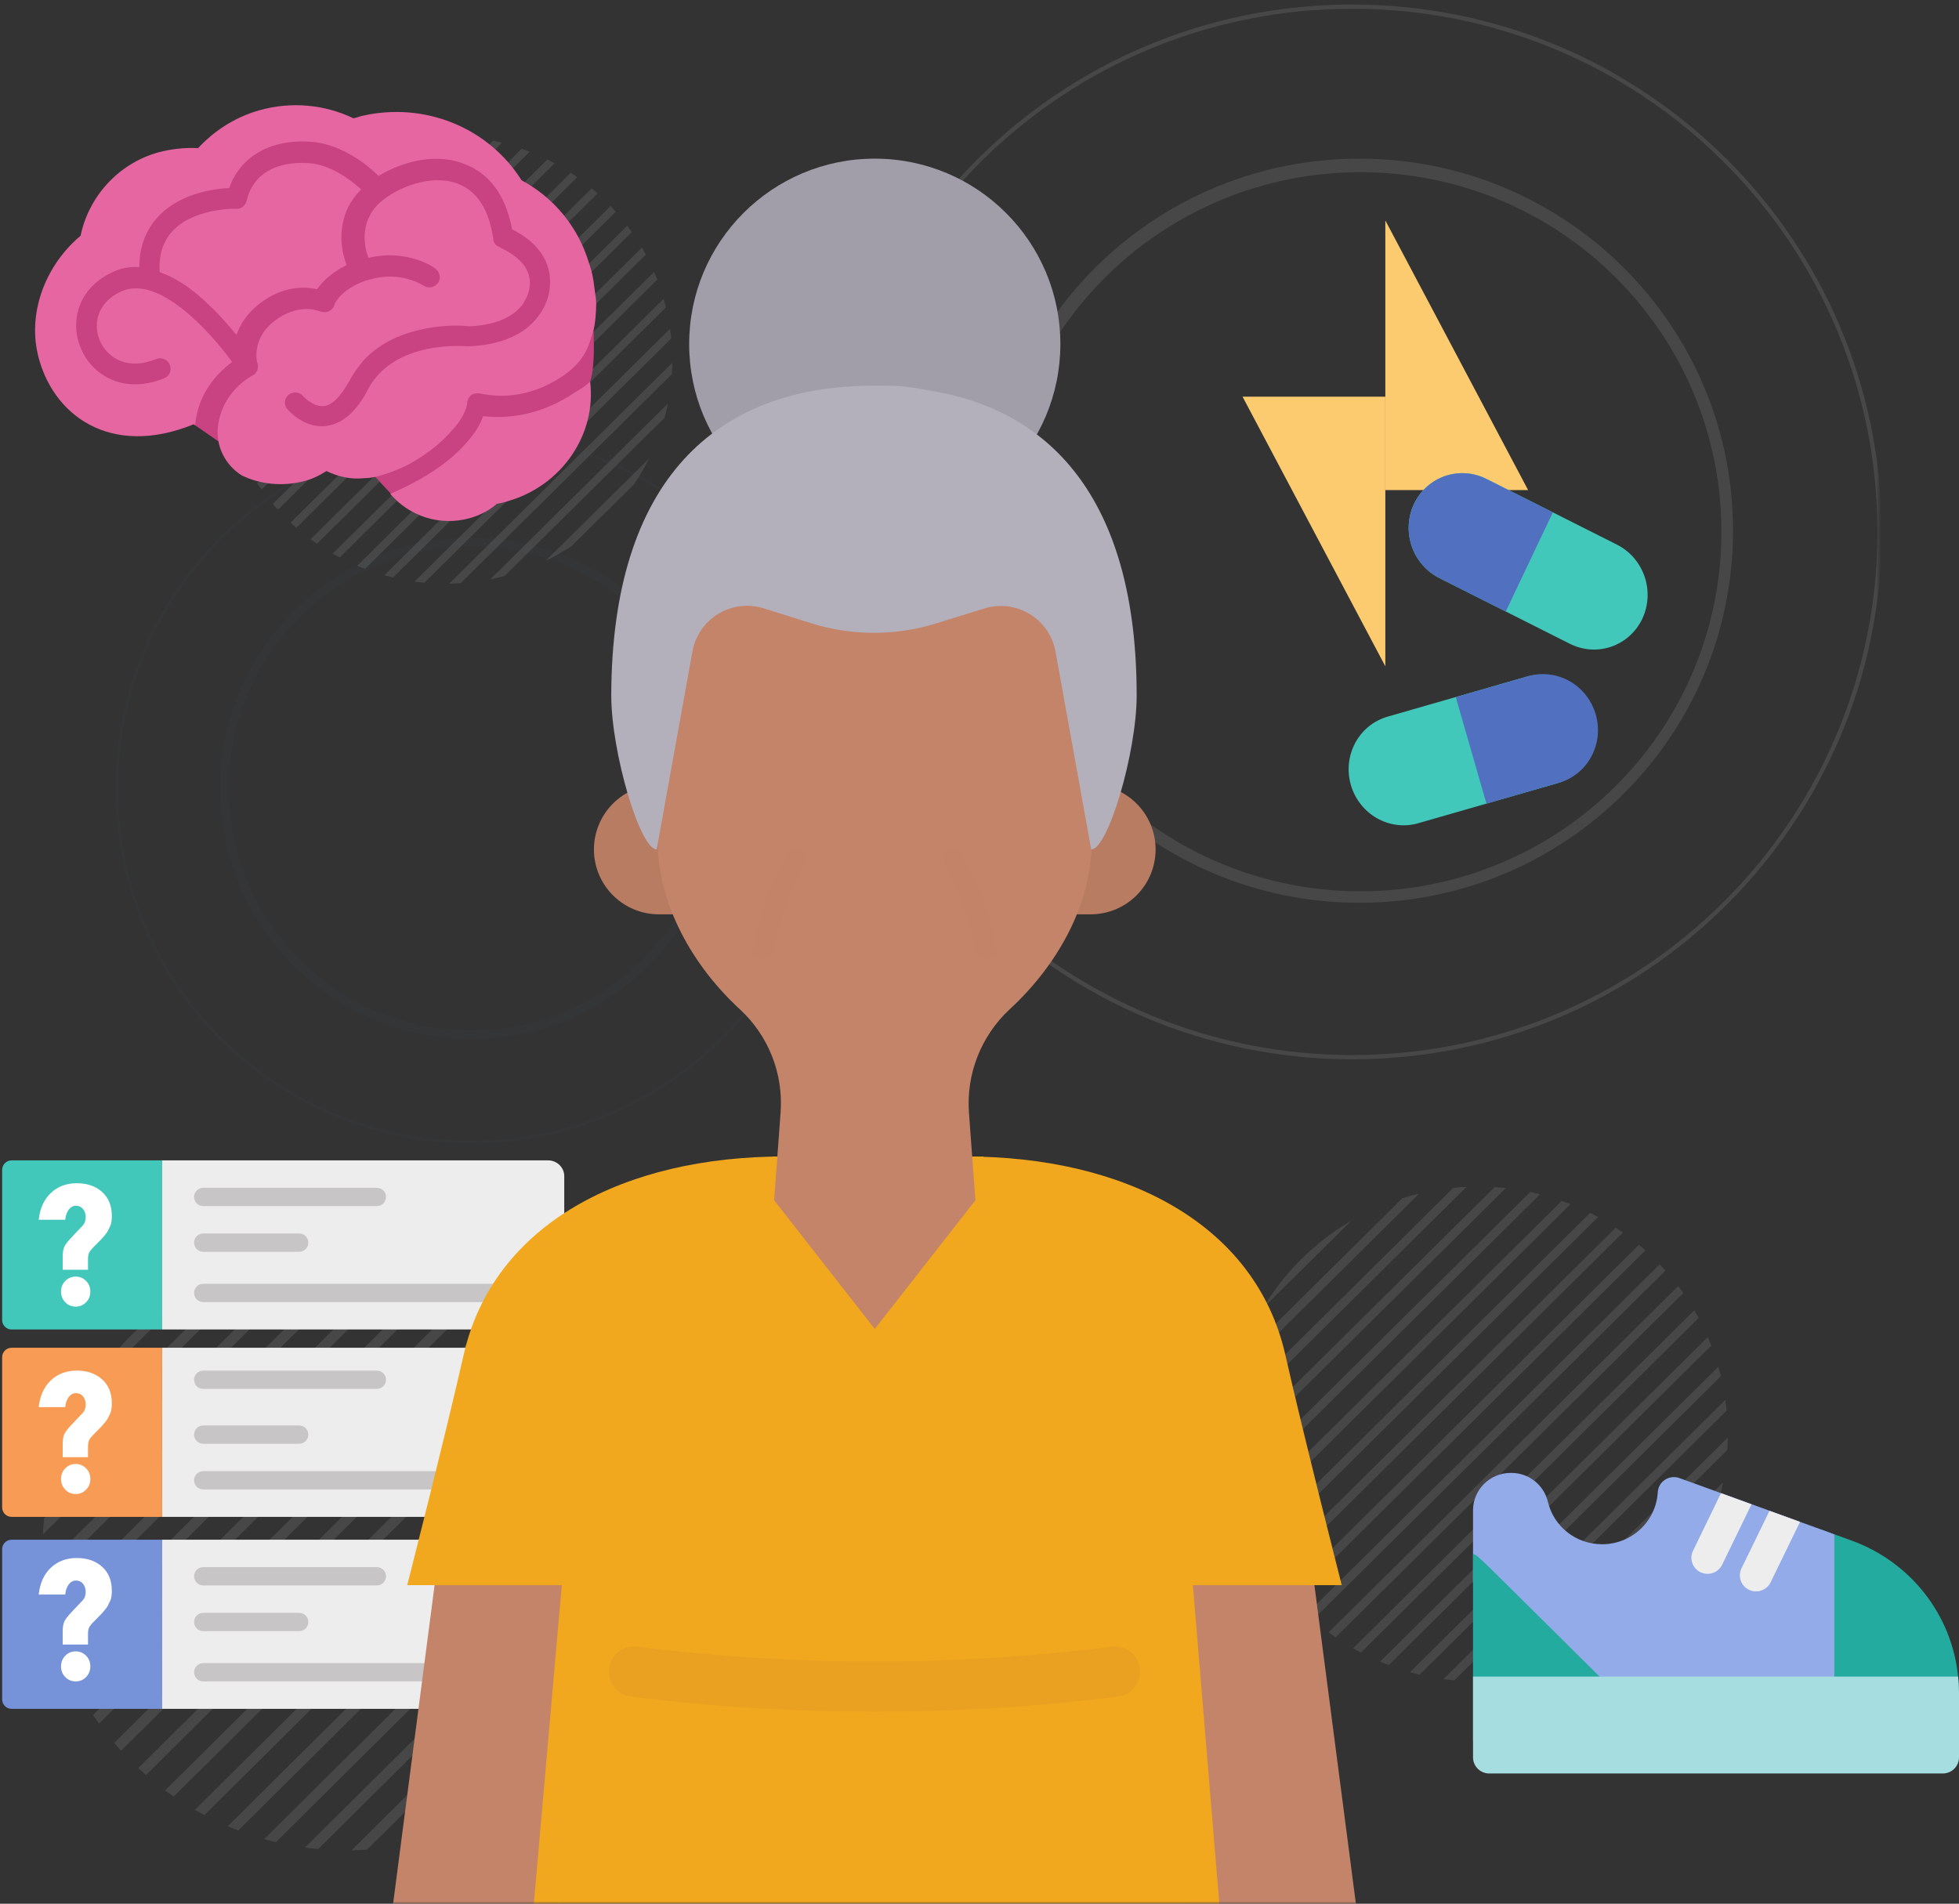 <svg width="391" height="380" viewBox="0 0 391 380" fill="none" xmlns="http://www.w3.org/2000/svg">
<rect x="0" y="0" width="391" height="380" fill="#333333" stroke="none"/>
<path fill-rule="evenodd" clip-rule="evenodd" d="M0 0V53.824H28.5L0 0Z" transform="translate(276.5 44)" fill="#FCCB6F"/>
<path fill-rule="evenodd" clip-rule="evenodd" d="M0 0L28.5 53.824V0H0Z" transform="translate(248 79.176)" fill="#FCCB6F"/>
<mask id="mask0" mask-type="alpha" maskUnits="userSpaceOnUse" x="-5" y="0" width="380" height="380">
<rect width="380" height="380" transform="translate(-5)" fill="#C4C4C4"/>
</mask>
<g mask="url(#mask0)">
<g opacity="0.1">
<path fill-rule="evenodd" clip-rule="evenodd" d="M50.083 0C22.422 0.006 0.002 22.39 0 50.002C0.002 77.613 22.422 99.997 50.083 100.003C77.746 100.001 100.17 77.616 100.172 50.002C100.172 22.386 77.746 0 50.083 0ZM1.692 50.002C1.675 37.184 6.777 24.888 15.869 15.837C24.936 6.762 37.254 1.668 50.094 1.686C62.934 1.668 75.252 6.761 84.319 15.837C93.411 24.888 98.513 37.184 98.495 50.002C98.513 62.819 93.41 75.115 84.319 84.166C75.252 93.242 62.934 98.335 50.094 98.317C37.254 98.335 24.936 93.242 15.869 84.166C6.777 75.115 1.675 62.819 1.692 50.002Z" transform="translate(43.945 107.374)" fill="#41495A"/>
<path fill-rule="evenodd" clip-rule="evenodd" d="M70.998 0C31.787 0 0 31.731 0 70.872C0 110.013 31.787 141.744 70.998 141.744C110.208 141.744 141.995 110.013 141.995 70.872C141.995 31.731 110.208 0 70.998 0ZM0.563 70.872C0.535 52.216 7.96 34.318 21.193 21.144C34.391 7.935 52.32 0.523 71.009 0.55C89.698 0.523 107.628 7.935 120.825 21.144C134.058 34.318 141.483 52.216 141.455 70.872C141.483 89.528 134.058 107.426 120.825 120.6C107.627 133.809 89.698 141.221 71.009 141.194C52.32 141.221 34.391 133.809 21.193 120.6C7.96 107.425 0.536 89.528 0.563 70.872Z" transform="translate(23.029 86.504)" fill="#41495A"/>
</g>
<path opacity="0.1" fill-rule="evenodd" clip-rule="evenodd" d="M0 57.466C0.049 56.406 0.125 55.354 0.227 54.309L54.729 0.233C55.795 0.129 56.857 0.051 57.918 0L0 57.466ZM0.335 66.913C0.239 66.03 0.154 65.132 0.092 64.238L64.745 0.064C65.657 0.125 66.562 0.202 67.463 0.301L0.335 66.913ZM20.57 105.503C20.057 105.045 19.543 104.579 19.03 104.105L104.911 18.873C105.388 19.382 105.858 19.892 106.32 20.401L20.57 105.503ZM32.226 113.499C31.584 113.16 30.95 112.811 30.324 112.452L113.328 30.071C113.688 30.692 114.038 31.322 114.38 31.959L32.226 113.499ZM44.163 118.284C44.933 118.502 45.703 118.705 46.508 118.892L119.782 46.15L119.771 46.103C119.585 45.353 119.392 44.571 119.174 43.818L44.163 118.284ZM87.506 114.362L115.231 86.845C114.04 89.244 112.691 91.563 111.191 93.785L94.487 110.365C92.252 111.85 89.92 113.186 87.506 114.362ZM120.891 51.909L52.303 119.965C53.181 120.087 54.067 120.187 54.953 120.271L121.184 54.534C121.135 54.004 121.077 53.475 121.01 52.944C120.996 52.811 120.979 52.678 120.963 52.545C120.936 52.333 120.91 52.121 120.891 51.909ZM76.462 118.475C75.199 118.816 73.916 119.115 72.612 119.37L120.302 72.039C120.043 73.326 119.741 74.6 119.397 75.861L76.462 118.475ZM25.777 109.561L25.816 109.588L26.107 109.792L110.648 25.886C110.245 25.308 109.833 24.738 109.412 24.178L24.386 108.569C24.843 108.905 25.314 109.236 25.777 109.561ZM64.672 120.405C63.645 120.474 62.618 120.516 61.591 120.531L121.461 61.101C121.446 62.12 121.406 63.139 121.342 64.158L64.672 120.405ZM36.889 115.716C37.585 116.011 38.287 116.292 38.995 116.56L117.456 38.682C117.184 37.978 116.9 37.281 116.605 36.591L36.889 115.716ZM8.375 29.616L29.892 8.255C21.016 13.455 13.613 20.804 8.375 29.616ZM1.633 46.077C1.974 44.701 2.359 43.344 2.788 42.006L42.319 2.774C43.664 2.341 45.028 1.959 46.412 1.628L1.633 46.077ZM3.446 80.447C3.703 81.165 3.973 81.876 4.255 82.58L83.193 4.231C82.485 3.951 81.77 3.683 81.048 3.428L3.446 80.447ZM1.298 72.804C1.467 73.603 1.652 74.397 1.852 75.185L75.785 1.804C74.991 1.602 74.19 1.422 73.389 1.246L1.298 72.804ZM7.424 89.195C7.075 88.571 6.736 87.934 6.407 87.284L87.983 6.344C88.628 6.67 89.269 7.008 89.909 7.357L7.424 89.195ZM14.228 99.082C14.677 99.613 15.136 100.135 15.603 100.649L101.422 15.475C100.906 15.012 100.375 14.558 99.84 14.11L14.228 99.082ZM11.194 95.234C10.782 94.665 10.378 94.084 9.993 93.495L94.206 9.937C94.797 10.324 95.381 10.722 95.958 11.129L11.194 95.234Z" transform="translate(8.571 248.81)" fill="white"/>
<g opacity="0.1">
<path fill-rule="evenodd" clip-rule="evenodd" d="M74.579 0C33.39 0 0.012 33.252 0.012 74.269H0C0 115.293 33.386 148.537 74.567 148.537C115.757 148.537 149.135 115.285 149.135 74.269C149.135 33.248 115.757 0 74.579 0ZM2.714 74.477C2.687 55.438 10.282 37.175 23.815 23.731C37.314 10.252 55.651 2.688 74.765 2.714C93.878 2.688 112.213 10.252 125.711 23.731C139.244 37.175 146.839 55.438 146.812 74.477C146.838 93.514 139.244 111.777 125.711 125.222C112.213 138.701 93.878 146.265 74.765 146.238C55.651 146.265 37.314 138.701 23.815 125.222C10.282 111.777 2.688 93.514 2.714 74.477Z" transform="translate(196.762 31.666)" fill="white"/>
<path fill-rule="evenodd" clip-rule="evenodd" d="M105.69 0C47.316 0 0 47.127 0 105.266C0 163.406 47.316 210.536 105.69 210.536C164.059 210.532 211.379 163.406 211.379 105.266C211.379 47.13 164.059 0 105.69 0ZM0.856 105.266C0.814 77.564 11.86 50.989 31.548 31.422C51.194 11.812 77.876 0.811 105.69 0.852C133.503 0.811 160.185 11.812 179.831 31.422C199.519 50.988 210.565 77.564 210.523 105.266C210.565 132.968 199.519 159.543 179.831 179.111C160.185 198.719 133.502 209.72 105.69 209.68C77.877 209.72 51.194 198.719 31.548 179.111C11.86 159.543 0.815 132.968 0.856 105.266Z" transform="translate(164.191 0.905)" fill="white"/>
</g>
<path opacity="0.1" fill-rule="evenodd" clip-rule="evenodd" d="M0 47.063C0.038 46.195 0.1 45.334 0.185 44.478L44.894 0.19C45.771 0.104 46.643 0.041 47.512 0L0 47.063ZM0.257 54.812C0.177 54.077 0.107 53.342 0.057 52.611L53.128 0.053C53.874 0.103 54.62 0.164 55.358 0.248L0.257 54.812ZM16.871 86.404C16.441 86.031 16.017 85.65 15.599 85.262L86.064 15.467C86.453 15.878 86.838 16.297 87.217 16.723L16.871 86.404ZM26.428 92.973C25.9 92.696 25.38 92.41 24.867 92.116L92.983 24.628C93.281 25.136 93.569 25.651 93.848 26.174L26.428 92.973ZM36.226 96.88C36.86 97.059 37.506 97.222 38.148 97.378L98.284 37.799C98.13 37.16 97.965 36.52 97.784 35.895L36.226 96.88ZM71.806 93.673L94.567 71.128C93.588 73.096 92.479 74.998 91.246 76.82L77.538 90.399C75.703 91.616 73.788 92.71 71.806 93.673ZM99.18 42.513L42.907 98.254C43.626 98.353 44.352 98.436 45.079 98.505L99.433 44.664C99.392 44.23 99.345 43.796 99.291 43.362C99.268 43.145 99.238 42.931 99.208 42.717L99.18 42.513ZM62.75 97.032C61.712 97.311 60.657 97.557 59.586 97.767L98.722 58.997C98.51 60.053 98.262 61.098 97.98 62.131L62.75 97.032ZM19.993 88.914C20.458 89.257 20.931 89.592 21.404 89.915L90.784 21.198C90.454 20.726 90.115 20.26 89.769 19.8L19.993 88.914ZM53.051 98.608C52.206 98.664 51.363 98.698 50.522 98.71L99.66 50.037C99.65 50.874 99.618 51.707 99.564 52.535L53.051 98.608ZM30.256 94.769C30.828 95.023 31.404 95.254 31.986 95.462L96.377 31.68C96.154 31.104 95.922 30.532 95.682 29.966L30.256 94.769ZM6.863 24.246L24.513 6.763C17.233 11.02 11.161 17.034 6.863 24.246ZM1.334 37.734C1.608 36.61 1.921 35.499 2.272 34.402L34.723 2.262C35.828 1.917 36.947 1.608 38.083 1.336L1.334 37.734ZM2.825 65.885C3.036 66.471 3.256 67.054 3.487 67.633L68.278 3.458C67.696 3.227 67.109 3.007 66.517 2.799L2.825 65.885ZM1.049 59.636C1.188 60.291 1.338 60.942 1.507 61.585L62.185 1.485C61.535 1.321 60.878 1.169 60.221 1.028L1.049 59.636ZM6.077 73.074C5.79 72.553 5.512 72.028 5.243 71.498L72.179 5.194C72.728 5.46 73.258 5.737 73.771 6.024L6.077 73.074ZM11.67 81.146C12.039 81.58 12.416 82.008 12.8 82.429L83.216 12.68C82.793 12.299 82.354 11.918 81.92 11.564L11.67 81.146ZM9.199 78.001C8.861 77.532 8.534 77.056 8.211 76.577L77.3 8.145C77.784 8.459 78.263 8.784 78.737 9.119L9.199 78.001Z" transform="translate(245.189 236.906)" fill="white"/>
<path opacity="0.1" fill-rule="evenodd" clip-rule="evenodd" d="M0 42.603C0.036 41.82 0.092 41.04 0.168 40.264L40.683 0.174C41.477 0.096 42.268 0.038 43.054 0L0 42.603ZM0.244 49.618C0.168 48.951 0.107 48.287 0.061 47.623L48.133 0.049C48.809 0.09 49.485 0.147 50.153 0.223L0.244 49.618ZM15.286 78.215C14.901 77.876 14.52 77.531 14.14 77.18L78.01 13.987C78.364 14.359 78.712 14.738 79.056 15.125L15.286 78.215ZM23.954 84.126C23.478 83.889 23.007 83.636 22.541 83.368L84.268 22.276C84.536 22.736 84.797 23.202 85.051 23.675L23.954 84.126ZM32.851 87.683C33.428 87.846 33.997 87.994 34.593 88.135L89.053 34.216C88.912 33.636 88.763 33.06 88.603 32.487L32.851 87.683ZM65.069 84.79L85.689 64.383C84.803 66.165 83.799 67.887 82.684 69.536L70.262 81.829C68.599 82.93 66.864 83.919 65.069 84.79ZM89.889 38.482L89.872 38.5L89.87 38.482H89.889ZM89.872 38.5L38.881 88.939C39.534 89.03 40.191 89.106 40.851 89.166L90.111 40.428C90.075 40.036 90.033 39.643 89.985 39.248L89.952 39.06C89.919 38.874 89.887 38.688 89.872 38.5ZM56.862 87.835C55.921 88.085 54.965 88.306 53.995 88.498L89.458 53.406C89.264 54.361 89.04 55.307 88.786 56.242L56.862 87.835ZM18.138 80.49C18.558 80.801 18.986 81.101 19.418 81.397L82.252 19.19C81.954 18.763 81.649 18.34 81.336 17.923L18.138 80.49ZM48.091 89.265C47.328 89.328 46.564 89.359 45.8 89.359L90.317 45.281C90.307 46.039 90.278 46.797 90.229 47.556L48.091 89.265ZM27.433 85.787C27.942 86.004 28.464 86.213 28.998 86.413L87.327 28.676C87.126 28.156 86.916 27.639 86.697 27.125L27.433 85.787ZM6.22 21.957L22.22 6.124C15.624 9.974 10.12 15.421 6.22 21.957ZM1.21 34.175C1.46 33.144 1.744 32.132 2.062 31.142L31.465 2.044C32.483 1.738 33.502 1.459 34.52 1.206L1.21 34.175ZM2.562 59.64C2.751 60.17 2.95 60.698 3.162 61.221L61.869 3.128C61.342 2.921 60.81 2.722 60.273 2.533L2.562 59.64ZM0.951 53.986C1.077 54.578 1.214 55.169 1.363 55.753L56.351 1.346C55.763 1.198 55.167 1.058 54.571 0.933L0.951 53.986ZM5.533 66.15C5.279 65.68 5.024 65.205 4.769 64.725L65.405 4.698C65.888 4.951 66.368 5.204 66.844 5.457L5.533 66.15ZM10.593 73.445C10.929 73.839 11.27 74.227 11.616 74.606L75.406 11.477C75.024 11.132 74.642 10.798 74.229 10.465L10.593 73.445ZM8.351 70.59C8.046 70.165 7.748 69.737 7.458 69.301L70.056 7.352C70.496 7.638 70.93 7.932 71.358 8.235L8.351 70.59Z" transform="translate(43.857 27.143)" fill="white"/>
<path fill-rule="evenodd" clip-rule="evenodd" d="M31.924 33.755H1.889C0.846 33.755 0 32.91 0 31.867V1.888C0 0.845 0.846 0 1.889 0H31.924V33.755Z" transform="translate(0.429 269.023)" fill="#F89C55"/>
<path fill-rule="evenodd" clip-rule="evenodd" d="M77.037 33.755H0V0H77.037C78.821 0 80.266 1.411 80.266 3.152V30.603C80.266 32.344 78.821 33.755 77.037 33.755Z" transform="translate(32.353 269.023)" fill="#EDEDED"/>
<path fill-rule="evenodd" clip-rule="evenodd" d="M0 1.825C0 2.832 0.817 3.649 1.825 3.649H66.584C67.592 3.649 68.409 2.832 68.409 1.825C68.409 0.817 67.592 0 66.584 0H1.825C0.817 0 0 0.817 0 1.825Z" transform="translate(38.737 293.656)" fill="#C7C5C5"/>
<path fill-rule="evenodd" clip-rule="evenodd" d="M0 1.825C0 2.832 0.817 3.649 1.825 3.649H20.978C21.986 3.649 22.803 2.832 22.803 1.825C22.803 0.817 21.986 0 20.978 0H1.825C0.817 0 0 0.817 0 1.825Z" transform="translate(38.737 284.533)" fill="#C7C5C5"/>
<path fill-rule="evenodd" clip-rule="evenodd" d="M0 1.825C0 2.832 0.817 3.649 1.825 3.649H36.484C37.492 3.649 38.309 2.832 38.309 1.825C38.309 0.817 37.492 0 36.484 0H1.825C0.817 0 0 0.817 0 1.825Z" transform="translate(38.737 273.585)" fill="#C7C5C5"/>
<path fill-rule="evenodd" clip-rule="evenodd" d="M5.303 23.763C4.738 23.184 4.455 22.474 4.455 21.634C4.455 20.794 4.738 20.084 5.303 19.504C5.867 18.925 6.561 18.636 7.38 18.636C8.199 18.636 8.892 18.925 9.457 19.504C10.022 20.084 10.305 20.794 10.305 21.634C10.305 22.474 10.022 23.184 9.457 23.763C8.892 24.342 8.199 24.632 7.38 24.632C6.561 24.632 5.867 24.342 5.303 23.763ZM9.84 17.273H4.787V14.718C4.787 13.787 4.903 13.089 5.137 12.623C5.369 12.158 5.862 11.526 6.616 10.732L8.876 8.348C9.209 7.939 9.374 7.411 9.374 6.764C9.374 6.116 9.197 5.576 8.842 5.144C8.489 4.713 8.023 4.497 7.446 4.497C6.871 4.497 6.389 4.754 6 5.265C5.613 5.776 5.375 6.45 5.286 7.292H0C0.244 5.021 1.053 3.238 2.427 1.943C3.801 0.649 5.524 0 7.597 0C9.668 0 11.352 0.579 12.649 1.739C13.945 2.897 14.594 4.497 14.594 6.541C14.594 7.451 14.482 8.125 14.261 8.568C14.04 9.012 13.884 9.33 13.796 9.522C13.707 9.716 13.502 10.006 13.181 10.392C12.858 10.778 12.643 11.028 12.532 11.14C12 11.686 11.497 12.197 11.019 12.674C10.543 13.151 10.227 13.543 10.073 13.849C9.917 14.156 9.84 14.616 9.84 15.229V17.273Z" transform="translate(7.726 273.585)" fill="white"/>
<path fill-rule="evenodd" clip-rule="evenodd" d="M31.924 33.755H1.889C0.846 33.755 0 32.91 0 31.867V1.888C0 0.845 0.846 0 1.889 0H31.924V33.755Z" transform="translate(0.429 231.619)" fill="#42C7BB"/>
<path fill-rule="evenodd" clip-rule="evenodd" d="M77.037 33.755H0V0H77.037C78.821 0 80.266 1.411 80.266 3.152V30.603C80.266 32.344 78.821 33.755 77.037 33.755Z" transform="translate(32.353 231.619)" fill="#EDEDED"/>
<path d="M11.072 50.462C9.618 50.463 8.179 50.184 6.836 49.641C5.493 49.098 4.273 48.302 3.244 47.298C2.216 46.295 1.401 45.103 0.844 43.791C0.287 42.48 0 41.074 1.37306e-06 39.654V10.812C1.37306e-06 7.944 1.166 5.194 3.242 3.167C5.317 1.139 8.133 1.22949e-06 11.068 1.22949e-06C14.004 1.22949e-06 16.819 1.139 18.895 3.167C20.97 5.194 22.136 7.944 22.136 10.812V39.654C22.135 42.52 20.969 45.269 18.895 47.296C16.82 49.322 14.006 50.461 11.072 50.462Z" transform="translate(272.677 167.313) rotate(-106.051)" fill="#42C7BB"/>
<path d="M0.008 -6.70629e-07V14.679C-0.047 16.132 0.198 17.58 0.729 18.938C1.261 20.295 2.067 21.534 3.099 22.58C4.132 23.627 5.369 24.459 6.739 25.028C8.108 25.596 9.58 25.889 11.068 25.889C12.556 25.889 14.028 25.596 15.398 25.028C16.767 24.459 18.005 23.627 19.037 22.58C20.07 21.534 20.876 20.295 21.407 18.938C21.938 17.58 22.183 16.132 22.129 14.679V-6.70629e-07H0.008Z" transform="translate(296.68 160.412) rotate(-106.051)" fill="#5171C0"/>
<path d="M38.291 2.793C39.369 3.745 40.245 4.895 40.868 6.178C41.491 7.461 41.85 8.852 41.923 10.27C41.996 11.688 41.782 13.107 41.294 14.444C40.806 15.782 40.053 17.012 39.078 18.066L19.281 39.455C18.306 40.508 17.129 41.364 15.815 41.972C14.502 42.581 13.079 42.931 11.627 43.003C10.175 43.074 8.723 42.866 7.354 42.389C5.984 41.912 4.725 41.176 3.646 40.224C2.568 39.272 1.692 38.121 1.069 36.838C0.446 35.555 0.087 34.165 0.014 32.747C-0.059 31.328 0.155 29.91 0.643 28.573C1.131 27.235 1.884 26.004 2.859 24.951L22.656 3.562C23.63 2.508 24.808 1.653 26.122 1.044C27.435 0.435 28.858 0.085 30.31 0.014C31.762 -0.058 33.214 0.151 34.583 0.628C35.953 1.105 37.212 1.84 38.291 2.793Z" transform="translate(290.134 138.148) rotate(-106.051)" fill="#42C7BB"/>
<path d="M16.422 28.95L26.497 18.065C28.466 15.938 29.489 13.133 29.341 10.269C29.194 7.405 27.887 4.716 25.709 2.792C23.532 0.869 20.661 -0.131 17.729 0.014C14.797 0.158 12.043 1.434 10.075 3.561L-1.37306e-06 14.45L16.422 28.95Z" transform="translate(286.653 126.058) rotate(-106.051)" fill="#5171C0"/>
<path fill-rule="evenodd" clip-rule="evenodd" d="M0 1.825C0 2.832 0.817 3.649 1.825 3.649H66.584C67.592 3.649 68.409 2.832 68.409 1.825C68.409 0.817 67.592 0 66.584 0H1.825C0.817 0 0 0.817 0 1.825Z" transform="translate(38.737 256.252)" fill="#C7C5C5"/>
<path fill-rule="evenodd" clip-rule="evenodd" d="M0 1.825C0 2.832 0.817 3.649 1.825 3.649H20.978C21.986 3.649 22.803 2.832 22.803 1.825C22.803 0.817 21.986 0 20.978 0H1.825C0.817 0 0 0.817 0 1.825Z" transform="translate(38.737 246.216)" fill="#C7C5C5"/>
<path fill-rule="evenodd" clip-rule="evenodd" d="M0 1.825C0 2.832 0.817 3.649 1.825 3.649H36.484C37.492 3.649 38.309 2.832 38.309 1.825C38.309 0.817 37.492 0 36.484 0H1.825C0.817 0 0 0.817 0 1.825Z" transform="translate(38.737 237.093)" fill="#C7C5C5"/>
<path fill-rule="evenodd" clip-rule="evenodd" d="M5.303 23.764C4.738 23.185 4.455 22.474 4.455 21.635C4.455 20.795 4.738 20.085 5.303 19.504C5.867 18.925 6.561 18.637 7.38 18.637C8.199 18.637 8.892 18.925 9.457 19.504C10.022 20.085 10.305 20.795 10.305 21.635C10.305 22.474 10.022 23.185 9.457 23.764C8.892 24.343 8.199 24.633 7.38 24.633C6.561 24.633 5.867 24.343 5.303 23.764ZM9.84 17.272H4.787V14.717C4.787 13.787 4.903 13.089 5.137 12.623C5.369 12.158 5.862 11.526 6.616 10.731L8.876 8.347C9.209 7.938 9.374 7.41 9.374 6.764C9.374 6.115 9.197 5.576 8.842 5.144C8.489 4.713 8.023 4.497 7.446 4.497C6.871 4.497 6.389 4.753 6 5.264C5.613 5.776 5.375 6.45 5.286 7.292H0C0.244 5.021 1.053 3.237 2.427 1.942C3.801 0.649 5.524 0 7.597 0C9.668 0 11.352 0.579 12.649 1.738C13.945 2.896 14.594 4.497 14.594 6.541C14.594 7.451 14.482 8.125 14.261 8.568C14.04 9.011 13.884 9.329 13.796 9.522C13.707 9.716 13.502 10.006 13.181 10.392C12.858 10.777 12.643 11.028 12.532 11.14C12 11.685 11.497 12.196 11.019 12.674C10.543 13.15 10.227 13.543 10.073 13.848C9.917 14.156 9.84 14.616 9.84 15.229V17.272Z" transform="translate(7.726 236.181)" fill="white"/>
<path fill-rule="evenodd" clip-rule="evenodd" d="M31.924 33.755H1.889C0.846 33.755 0 32.91 0 31.866V1.888C0 0.845 0.846 0 1.889 0H31.924V33.755Z" transform="translate(0.429 307.34)" fill="#7692D9"/>
<path fill-rule="evenodd" clip-rule="evenodd" d="M77.037 33.755H0V0H77.037C78.821 0 80.266 1.411 80.266 3.152V30.603C80.266 32.344 78.821 33.755 77.037 33.755Z" transform="translate(32.353 307.34)" fill="#EDEDED"/>
<path fill-rule="evenodd" clip-rule="evenodd" d="M0 1.825C0 2.832 0.817 3.649 1.825 3.649H66.584C67.592 3.649 68.409 2.832 68.409 1.825C68.409 0.817 67.592 0 66.584 0H1.825C0.817 0 0 0.817 0 1.825Z" transform="translate(38.737 331.972)" fill="#C7C5C5"/>
<path fill-rule="evenodd" clip-rule="evenodd" d="M0 1.825C0 2.832 0.817 3.649 1.825 3.649H20.978C21.986 3.649 22.803 2.832 22.803 1.825C22.803 0.817 21.986 0 20.978 0H1.825C0.817 0 0 0.817 0 1.825Z" transform="translate(38.737 321.937)" fill="#C7C5C5"/>
<path fill-rule="evenodd" clip-rule="evenodd" d="M0 1.825C0 2.832 0.817 3.649 1.825 3.649H36.484C37.492 3.649 38.309 2.832 38.309 1.825C38.309 0.817 37.492 0 36.484 0H1.825C0.817 0 0 0.817 0 1.825Z" transform="translate(38.737 312.814)" fill="#C7C5C5"/>
<path fill-rule="evenodd" clip-rule="evenodd" d="M5.303 23.763C4.738 23.184 4.455 22.474 4.455 21.634C4.455 20.794 4.738 20.084 5.303 19.503C5.867 18.924 6.561 18.636 7.38 18.636C8.199 18.636 8.892 18.924 9.457 19.503C10.022 20.084 10.305 20.794 10.305 21.634C10.305 22.474 10.022 23.184 9.457 23.763C8.892 24.342 8.199 24.632 7.38 24.632C6.561 24.632 5.867 24.342 5.303 23.763ZM9.84 17.273H4.787V14.717C4.787 13.787 4.903 13.089 5.137 12.623C5.369 12.158 5.862 11.526 6.616 10.732L8.876 8.348C9.209 7.938 9.374 7.41 9.374 6.764C9.374 6.115 9.197 5.576 8.842 5.144C8.489 4.713 8.023 4.497 7.446 4.497C6.871 4.497 6.389 4.754 6 5.264C5.613 5.776 5.375 6.45 5.286 7.292H0C0.244 5.021 1.053 3.237 2.427 1.942C3.801 0.649 5.524 0 7.597 0C9.668 0 11.352 0.579 12.649 1.738C13.945 2.896 14.594 4.497 14.594 6.541C14.594 7.451 14.482 8.125 14.261 8.568C14.04 9.011 13.884 9.329 13.796 9.522C13.707 9.716 13.502 10.006 13.181 10.392C12.858 10.777 12.643 11.028 12.532 11.14C12 11.686 11.497 12.196 11.019 12.674C10.543 13.15 10.227 13.543 10.073 13.848C9.917 14.156 9.84 14.616 9.84 15.229V17.273Z" transform="translate(7.726 310.989)" fill="white"/>
<path d="M13.366 194.694L36.263 18.825C36.772 15.794 37.896 12.899 39.566 10.317C41.235 7.736 43.415 5.522 45.971 3.813C48.528 2.103 51.407 0.933 54.432 0.375C57.458 -0.183 60.565 -0.118 63.564 0.567C66.563 1.252 69.391 2.541 71.873 4.357C74.356 6.172 76.44 8.475 78 11.124C79.559 13.773 80.561 16.713 80.942 19.763C81.324 22.812 81.078 25.908 80.219 28.859L34.751 186.602L23.518 235.91C22.94 238.507 21.464 240.816 19.351 242.434C17.238 244.052 14.622 244.875 11.962 244.758C9.197 244.59 6.581 243.445 4.583 241.528C2.584 239.611 1.334 237.046 1.054 234.292L0.19 226.847C-1.862 204.405 13.366 194.694 13.366 194.694Z" transform="translate(52.905 278.913)" fill="#C48469"/>
<path d="M67.75 194.694L44.854 18.825C44.345 15.794 43.221 12.899 41.551 10.317C39.882 7.736 37.702 5.522 35.145 3.813C32.589 2.103 29.709 0.933 26.684 0.375C23.659 -0.183 20.552 -0.118 17.552 0.567C14.553 1.252 11.726 2.541 9.243 4.357C6.761 6.172 4.676 8.475 3.117 11.124C1.557 13.773 0.556 16.713 0.174 19.763C-0.207 22.812 0.039 25.908 0.898 28.859L46.366 186.602L57.706 235.91C58.285 238.507 59.76 240.816 61.873 242.434C63.986 244.052 66.603 244.875 69.262 244.758C72.028 244.59 74.644 243.445 76.642 241.528C78.64 239.611 79.891 237.046 80.17 234.292L81.034 226.847C83.086 204.405 67.75 194.694 67.75 194.694Z" transform="translate(215.062 278.913)" fill="#C48469"/>
<path d="M2.484 6.58542e-06H23.544C55.188 6.58542e-06 81.541 13.271 87.481 39.706C90.937 55.027 98.713 85.561 98.713 85.561H3.29592e-06L2.484 6.58542e-06Z" transform="translate(169.088 230.842)" fill="#F1A71E"/>
<path d="M96.229 6.58542e-06H75.168C43.524 6.58542e-06 17.172 13.271 11.232 39.706C7.776 55.027 0 85.561 0 85.561H98.713L96.229 6.58542e-06Z" transform="translate(81.283 230.842)" fill="#F1A71E"/>
<path d="M37.044 74.016C57.503 74.016 74.088 57.447 74.088 37.008C74.088 16.569 57.503 0 37.044 0C16.585 0 0 16.569 0 37.008C0 57.447 16.585 74.016 37.044 74.016Z" transform="translate(137.552 31.667)" fill="#A19EA9"/>
<path d="M53.352 6.58542e-06H95.257C112.321 17.047 134.245 22.658 134.245 50.603L147.205 206.62C147.205 206.62 104.869 221.941 66.421 221.941C27.972 221.941 -3.29592e-06 213.094 -3.29592e-06 213.094L14.256 50.603C14.256 22.658 33.264 19.961 53.352 6.58542e-06Z" transform="translate(100.939 230.842)" fill="#F1A71E"/>
<path d="M12.96 3.29271e-06H99.145C102.582 3.29271e-06 105.878 1.364 108.309 3.792C110.739 6.22 112.105 9.514 112.105 12.947C112.105 16.381 110.739 19.675 108.309 22.103C105.878 24.531 102.582 25.895 99.145 25.895H12.96C9.523 25.895 6.226 24.531 3.796 22.103C1.365 19.675 0 16.381 0 12.947C0 9.514 1.365 6.22 3.796 3.792C6.226 1.364 9.523 3.29271e-06 12.96 3.29271e-06Z" transform="translate(118.544 156.61)" fill="#B87C63"/>
<path d="M43.308 0C54.794 0 65.81 4.559 73.932 12.672C82.054 20.786 86.617 31.791 86.617 43.266V64.198C86.617 76.93 79.597 89.122 70.201 97.753C67.411 100.355 65.236 103.544 63.835 107.09C62.434 110.636 61.841 114.45 62.101 118.254L63.397 135.841L43.308 161.52L23.22 135.841L24.516 118.254C24.79 114.449 24.205 110.631 22.802 107.082C21.4 103.534 19.218 100.346 16.416 97.753C7.02 89.122 0 76.822 0 64.198V43.266C-0.014 37.58 1.096 31.948 3.268 26.692C5.439 21.436 8.629 16.661 12.653 12.641C16.677 8.62 21.457 5.434 26.718 3.265C31.979 1.095 37.617 -0.014 43.308 0Z" transform="translate(131.287 103.741)" fill="#C48469"/>
<path d="M52.38 0H54.432C57.483 -0.009 60.525 0.317 63.505 0.971C88.777 4.963 104.869 24.061 104.869 61.824C104.869 73.261 99.145 92.575 95.797 92.575L88.669 53.085C88.391 51.545 87.789 50.082 86.904 48.791C86.019 47.5 84.871 46.411 83.534 45.596C82.198 44.781 80.703 44.257 79.15 44.06C77.596 43.863 76.019 43.997 74.52 44.453L64.8 47.474C56.744 49.956 48.125 49.956 40.068 47.474L30.456 44.453C28.951 43.977 27.362 43.828 25.795 44.016C24.228 44.203 22.719 44.723 21.369 45.54C20.02 46.357 18.86 47.453 17.969 48.754C17.077 50.056 16.474 51.532 16.2 53.085L9.072 92.575C5.724 92.575 -3.29592e-06 73.153 -3.29592e-06 61.824C0.108 18.774 20.952 0 52.38 0Z" transform="translate(122 76.983)" fill="#B3AFBB"/>
<g opacity="0.47">
<path opacity="0.47" d="M96.013 -6.58542e-06C64.133 3.992 31.88 3.992 1.64796e-06 -6.58542e-06" transform="translate(126.536 333.666)" stroke="#CF8929" stroke-width="10" stroke-linecap="round" stroke-linejoin="round"/>
</g>
<g opacity="0.29">
<path opacity="0.29" d="M6.372 17.911C5.239 11.634 3.086 5.584 0 6.58542e-06" transform="translate(190.364 171.5)" stroke="#B37860" stroke-width="4" stroke-linecap="round" stroke-linejoin="round"/>
<path opacity="0.29" d="M3.29592e-06 17.911C1.133 11.634 3.286 5.584 6.372 6.58542e-06" transform="translate(152.348 171.5)" stroke="#B37860" stroke-width="4" stroke-linecap="round" stroke-linejoin="round"/>
</g>
</g>
<path d="M31.184 29.355C29.96 17.067 21.756 6.509 9.972 2.219L6.481 0.961L4.351 0.197C3.354 -0.162 2.244 -0.027 1.382 0.579C0.521 1.186 1.38321e-06 2.151 1.38321e-06 3.207V32.567C1.38321e-06 34.342 1.45 35.779 3.241 35.779H28.102C29.892 35.779 31.342 34.342 31.342 32.567C31.342 31.489 31.297 30.411 31.184 29.355Z" transform="translate(359.635 305.304)" fill="#24AB9F"/>
<path d="M69.986 11.479L65.272 9.772L59.176 7.548L55.596 6.245L49.499 4.043L41.205 1.033C39.165 0.292 36.99 1.73 36.876 3.864C36.536 9.682 31.664 14.242 25.772 14.242C20.605 14.242 16.163 10.783 14.962 5.818C14.146 2.381 11.132 0 7.642 0H7.528C3.381 0 0.004 3.347 0.004 7.458V21.296C0.004 23.115 -0.902 21.722 23.732 46.14C24.344 46.747 25.16 47.084 26.021 47.084H68.876H72.117C72.117 45.646 72.117 13.905 72.117 12.288L69.986 11.479Z" transform="translate(294 294)" fill="#93ABE8"/>
<path d="M31.025 30.191C-0.725 -1.28 1.246 0.449 0 -3.42767e-07V37.267H28.056C31.773 37.29 33.654 32.819 31.025 30.191Z" transform="translate(294.004 310.196)" fill="#24AB9F"/>
<path d="M12.011 2.224L6.142 14.287C5.371 15.882 3.445 16.556 1.836 15.792C0.227 15.028 -0.453 13.119 0.318 11.524L5.915 0L12.011 2.224Z" transform="translate(337.583 298.043)" fill="#EDEDED"/>
<path d="M96.815 0H0V16.129C0 17.904 1.45 19.341 3.241 19.341H93.755C95.546 19.341 96.996 17.904 96.996 16.129V3.212C96.973 2.134 96.928 1.056 96.815 0Z" transform="translate(294.004 334.659)" fill="#A6DDE0"/>
<path d="M12.011 2.201L6.142 14.264C5.371 15.859 3.422 16.533 1.836 15.77C0.227 15.006 -0.453 13.096 0.318 11.501L5.915 1.71384e-07L12.011 2.201Z" transform="translate(347.261 301.57)" fill="#EDEDED"/>
<path d="M22.759 56.607L31.875 62.895L59.206 66.159L65.141 72.561H80.341L95.396 61.606L104.282 51.011C104.282 51.011 106.108 50.65 105.529 38.841C104.805 26.89 92.501 16.22 92.501 16.22L79.183 2.134L54.719 0L35.321 2.134L13.028 16.22L0 35.569V48.801L9.699 57.907L24.464 52.642L22.759 56.607Z" transform="translate(12.892 26.014)" fill="#C94281"/>
<path d="M36.769 2.236C31.123 6.078 24.754 7.643 18.529 6.931C18.095 8.212 17.226 9.919 15.489 11.911C12.16 15.895 6.948 19.451 0 22.439C3.764 26.85 9.844 28.984 15.923 27.277C17.95 26.708 19.832 25.712 21.279 24.431C22.003 24.289 22.872 24.147 23.596 23.862C34.308 20.732 41.198 10.528 39.895 0C39.171 0.854 37.927 1.525 36.769 2.236Z" transform="translate(77.888 76.136)" fill="#E566A1"/>
<path d="M111.566 35.888C111.421 34.608 111.131 33.185 110.697 31.904C110.697 31.762 110.552 31.62 110.552 31.478C108.381 24.221 103.459 18.388 97.09 14.973C90.576 4.587 77.837 -0.819 65.098 2.169C64.664 2.311 64.23 2.453 63.651 2.595C63.651 2.595 63.651 2.595 63.506 2.595C57.86 -0.108 51.202 -0.819 44.687 1.03C39.766 2.453 35.712 5.156 32.528 8.571C29.922 8.429 27.172 8.713 24.566 9.425C16.459 11.701 10.669 18.388 9.077 26.071C2.418 31.62 -1.491 40.868 0.536 49.689C3.286 61.64 14.867 70.603 31.804 63.632C31.804 63.774 31.804 63.774 31.949 63.916C32.528 57.087 36.87 53.103 39.331 51.254C34.989 45.278 24.711 33.754 17.183 37.169C12.261 39.445 11.538 43.856 12.985 47.128C14.578 50.543 18.486 52.961 24.132 50.685C25.145 50.258 26.448 50.685 26.882 51.823C27.316 52.819 26.882 54.099 25.724 54.526C17.617 57.799 11.393 53.815 9.222 48.693C6.905 43.571 8.353 36.599 15.446 33.327C16.894 32.616 18.631 32.189 20.802 32.331C20.802 28.063 22.25 24.506 25 21.803C29.343 17.535 35.712 16.681 38.752 16.538C40.924 10.278 47.004 6.721 54.965 7.291C59.163 7.575 62.782 9.567 65.388 11.417C66.691 12.412 67.849 13.409 68.573 14.12C73.205 11.274 79.719 9.567 85.22 11.559C88.983 12.839 93.616 16.112 95.208 24.791C97.235 25.787 101.288 28.205 102.446 32.616C103.314 35.746 102.591 39.303 100.419 42.148C98.537 44.709 94.484 47.839 86.522 48.124C86.378 48.124 86.378 48.124 86.233 48.124C86.088 48.124 71.612 46.701 66.401 56.803C66.112 57.372 65.822 57.941 65.533 58.368C63.651 61.356 61.624 63.063 59.308 63.774C58.874 63.917 58.439 63.916 58.005 64.059C53.518 64.486 50.478 60.786 50.333 60.644C49.609 59.791 49.754 58.51 50.623 57.799C51.491 57.087 52.794 57.23 53.518 58.083C53.518 58.083 55.4 60.217 57.571 60.075C59.308 59.933 61.045 58.083 62.782 54.953C63.506 53.53 64.519 52.25 65.533 50.969C68.428 47.839 72.481 45.705 77.403 44.709C81.89 43.713 85.799 43.998 86.667 44.14C92.892 43.856 95.787 41.721 97.235 39.872C98.537 38.022 99.117 35.888 98.537 33.896C97.524 30.197 92.747 28.49 92.747 28.348C92.023 28.063 91.444 27.494 91.444 26.64C90.576 20.665 88.115 16.965 84.062 15.543C78.995 13.835 72.336 16.254 68.717 19.526C64.519 23.51 65.822 28.632 66.546 30.482C74.073 28.632 79.719 32.331 79.864 32.616C80.877 33.327 81.022 34.608 80.443 35.461C79.719 36.457 78.416 36.599 77.547 36.03C77.403 35.888 72.915 33.043 66.98 34.75C66.401 34.892 65.967 35.035 65.533 35.177C61.045 36.884 59.742 39.587 59.742 39.872C59.597 40.441 59.163 40.868 58.584 41.152C58.005 41.437 57.426 41.295 56.847 41.152C56.557 41.01 52.504 39.445 47.872 43.002C43.095 46.559 44.253 51.396 44.398 51.538C44.687 52.534 44.253 53.53 43.385 53.957C43.095 54.099 36.87 57.372 36.436 64.912C36.291 68.185 37.884 71.742 41.213 73.876C44.977 75.725 49.464 76.152 53.807 75.014C55.4 74.587 56.847 73.876 58.15 73.022C60.466 74.16 63.072 74.73 65.677 74.445C68.862 74.445 73.35 72.311 74.508 71.742C79.14 69.181 81.746 66.62 83.338 64.77C85.944 61.925 86.233 59.791 86.233 59.506C86.233 58.937 86.522 58.368 86.957 57.941C87.391 57.514 88.115 57.514 88.694 57.514C94.484 58.795 100.275 57.514 105.486 53.957C107.947 52.25 109.829 50.116 110.697 47.27C111.131 45.99 111.087 46.243 111.391 45.057C111.826 43.871 112 40.907 112 39.587C112 38.536 111.765 37.646 111.566 35.888Z" transform="translate(7 21)" fill="#E566A1"/>
<path d="M29.689 0.044C23.175 -0.383 18.543 2.32 17.385 7.584C17.095 8.58 16.227 9.292 15.213 9.15C15.069 9.15 7.252 9.007 2.909 13.275C0.882 15.267 -0.131 17.971 0.014 21.385C0.014 21.528 0.014 21.67 0.014 21.812C2.909 22.808 6.238 24.8 9.857 28.357C12.029 30.349 13.91 32.625 15.358 34.332C16.082 32.341 17.385 30.064 19.99 28.072C24.622 24.515 28.965 24.658 31.426 25.227C32.44 23.804 34.177 21.954 37.361 20.389C35.914 16.832 35.19 10.288 40.256 5.308C38.375 3.601 34.321 0.328 29.689 0.044Z" transform="translate(31.842 32.515)" fill="#E566A1"/>
</svg>
